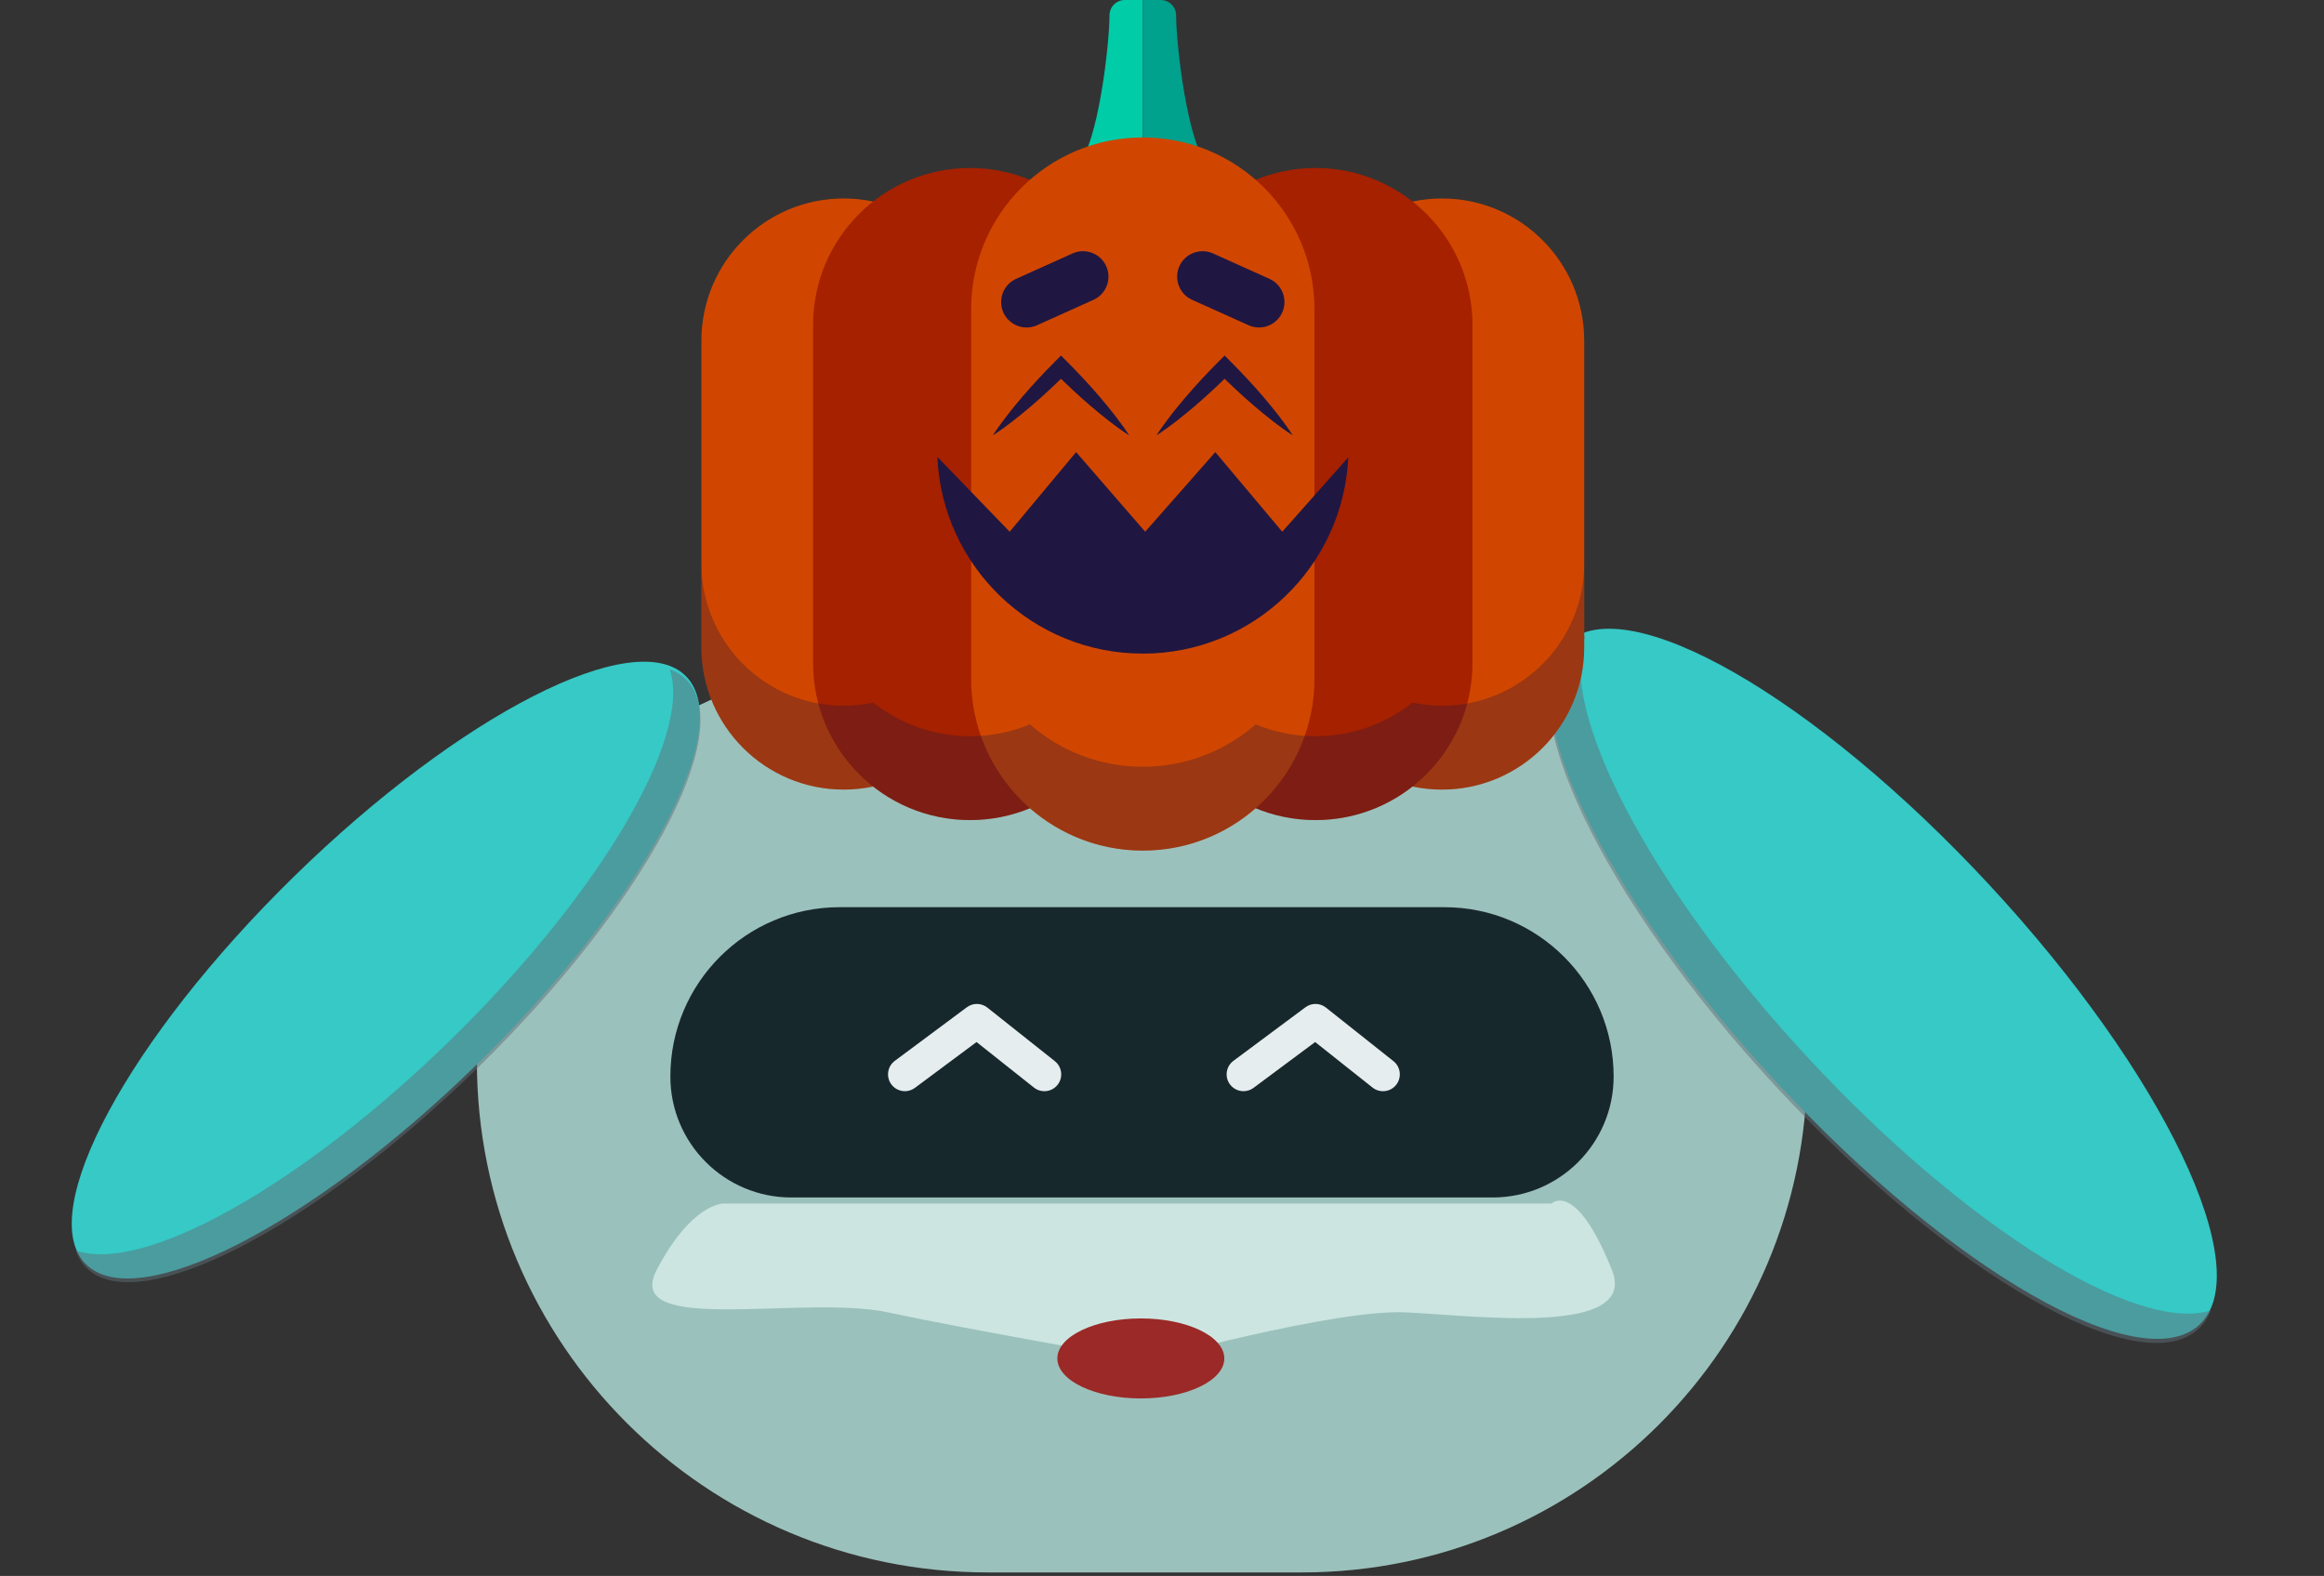 <svg width="177" height="120" viewBox="0 0 177 120" fill="none" xmlns="http://www.w3.org/2000/svg">
<rect x="0" y="0" width="177" height="120" fill="#333333" stroke="none"/>
<path d="M36.32 80.818C36.32 64.16 49.823 50.657 66.481 50.657H107.042C123.937 50.657 137.634 64.353 137.634 81.249C137.634 102.504 120.403 119.735 99.148 119.735H75.237C53.743 119.735 36.32 102.311 36.32 80.818Z" fill="#9BC1BC"/>
<path d="M51.056 81.972C51.056 74.851 56.829 69.078 63.951 69.078H110.003C117.124 69.078 122.897 74.851 122.897 81.972C122.897 87.059 118.773 91.183 113.687 91.183H60.267C55.18 91.183 51.056 87.059 51.056 81.972Z" fill="#17282D"/>
<path d="M119.349 48.949C123.824 44.798 138.232 53.059 151.53 67.399C164.827 81.739 171.978 96.729 167.503 100.879C163.027 105.03 148.62 96.769 135.322 82.429C122.025 68.089 114.874 53.099 119.349 48.949Z" fill="#36C9C6"/>
<g opacity="0.5">
<path d="M137.665 80.507C125.582 67.475 118.576 53.912 120.755 48.428C120.189 48.605 119.696 48.878 119.287 49.257C114.811 53.407 121.963 68.396 135.26 82.737C148.557 97.078 162.965 105.338 167.44 101.188C167.849 100.809 168.159 100.338 168.377 99.786C162.745 101.546 149.748 93.537 137.665 80.507Z" fill="#5D7077"/>
</g>
<path d="M52.256 51.504C48.401 47.561 35.036 54.379 22.404 66.73C9.772 79.081 2.658 92.291 6.512 96.233C10.367 100.176 23.732 93.359 36.364 81.007C48.996 68.656 56.111 55.446 52.256 51.504Z" fill="#36C9C6"/>
<g opacity="0.5">
<path d="M34.335 79.169C45.814 67.945 52.734 56.017 51.011 50.972C51.514 51.156 51.947 51.425 52.299 51.785C56.154 55.727 49.039 68.936 36.407 81.288C23.775 93.641 10.41 100.457 6.555 96.514C6.203 96.154 5.945 95.716 5.772 95.208C10.776 97.045 22.857 90.392 34.335 79.169Z" fill="#5D7077"/>
</g>
<path d="M118.165 91.643C118.165 91.643 120.007 89.801 122.77 96.709C124.792 101.763 112.549 100.203 107.113 99.932C101.677 99.662 87.437 103.617 87.437 103.617C87.437 103.617 74.082 101.314 67.635 99.932C61.188 98.551 47.372 101.774 50.009 96.709C52.645 91.643 55.074 91.643 55.074 91.643H118.165Z" fill="#CCE5E1"/>
<path d="M93.246 103.439C93.246 105.121 90.4 106.485 86.888 106.485C83.376 106.485 80.529 105.121 80.529 103.439C80.529 101.757 83.376 100.393 86.888 100.393C90.4 100.393 93.246 101.757 93.246 103.439Z" fill="#9B2927"/>
<path d="M94.708 83.089C94.316 83.089 93.93 82.91 93.677 82.572C93.255 82.003 93.372 81.2 93.941 80.778L99.425 76.7C99.891 76.353 100.533 76.362 100.987 76.724L106.128 80.803C106.682 81.244 106.775 82.05 106.335 82.605C105.894 83.161 105.089 83.253 104.534 82.812L100.164 79.346L95.471 82.837C95.242 83.007 94.975 83.089 94.708 83.089Z" fill="#E6EDEF"/>
<path d="M68.919 83.089C68.527 83.089 68.141 82.91 67.888 82.572C67.466 82.003 67.583 81.2 68.152 80.778L73.636 76.7C74.102 76.353 74.744 76.362 75.198 76.724L80.339 80.803C80.893 81.244 80.986 82.05 80.546 82.605C80.105 83.161 79.3 83.253 78.745 82.812L74.375 79.346L69.681 82.837C69.453 83.007 69.186 83.089 68.919 83.089Z" fill="#E6EDEF"/>
<path d="M87.038 13.273V0H85.672C85.025 0 84.501 0.524 84.501 1.171C84.501 3.358 83.632 11.01 82.086 12.556L81.369 13.273H87.038Z" fill="#00CCA7"/>
<path d="M87.038 13.273V0H88.404C89.051 0 89.575 0.524 89.575 1.171C89.575 3.358 90.444 11.01 91.99 12.556L92.706 13.273H87.038Z" fill="#00A18D"/>
<path d="M64.256 60.123C58.272 60.123 53.42 55.272 53.42 49.288V25.949C53.42 19.964 58.272 15.113 64.256 15.113C70.24 15.113 75.092 19.964 75.092 25.949V49.288C75.092 55.272 70.24 60.123 64.256 60.123Z" fill="#D04600"/>
<path d="M109.82 15.113C115.804 15.113 120.656 19.965 120.656 25.949V49.288C120.656 55.272 115.804 60.124 109.82 60.124C103.835 60.124 98.984 55.272 98.984 49.288V25.949C98.984 19.964 103.835 15.113 109.82 15.113Z" fill="#D04600"/>
<path d="M73.881 62.446C67.279 62.446 61.927 57.094 61.927 50.492V24.745C61.927 18.143 67.279 12.791 73.881 12.791C80.483 12.791 85.835 18.143 85.835 24.745V50.492C85.835 57.094 80.483 62.446 73.881 62.446Z" fill="#A52100"/>
<path d="M100.194 12.791C106.797 12.791 112.148 18.143 112.148 24.745V50.492C112.148 57.094 106.796 62.446 100.194 62.446C93.593 62.446 88.241 57.094 88.241 50.492V24.745C88.24 18.143 93.593 12.791 100.194 12.791Z" fill="#A52100"/>
<path d="M87.038 64.77C79.818 64.77 73.965 58.917 73.965 51.697V23.54C73.965 16.32 79.818 10.466 87.038 10.466C94.258 10.466 100.111 16.32 100.111 23.54V51.697C100.111 58.917 94.258 64.77 87.038 64.77Z" fill="#D04600"/>
<path opacity="0.3" d="M109.82 53.738C109.051 53.738 108.301 53.656 107.577 53.504C105.544 55.103 102.982 56.06 100.195 56.06C98.579 56.06 97.039 55.738 95.633 55.157C93.335 57.165 90.33 58.385 87.038 58.385C83.746 58.385 80.74 57.165 78.442 55.157C77.037 55.738 75.497 56.06 73.881 56.06C71.094 56.06 68.532 55.103 66.499 53.504C65.775 53.657 65.025 53.738 64.256 53.738C58.272 53.738 53.42 48.886 53.42 42.902V49.288C53.42 55.272 58.272 60.124 64.256 60.124C65.025 60.124 65.775 60.042 66.499 59.89C68.532 61.49 71.094 62.446 73.881 62.446C75.497 62.446 77.037 62.124 78.442 61.543C80.741 63.551 83.746 64.771 87.038 64.771C90.33 64.771 93.335 63.551 95.633 61.543C97.039 62.124 98.579 62.446 100.195 62.446C102.982 62.446 105.544 61.489 107.577 59.89C108.301 60.043 109.051 60.124 109.82 60.124C115.804 60.124 120.656 55.272 120.656 49.288V42.902C120.656 48.886 115.804 53.738 109.82 53.738Z" fill="#201642"/>
<path d="M78.186 22.999L82.485 21.065" stroke="#201642" stroke-width="3.875" stroke-miterlimit="10" stroke-linecap="round"/>
<path d="M95.889 22.999L91.591 21.065" stroke="#201642" stroke-width="3.875" stroke-miterlimit="10" stroke-linecap="round"/>
<path d="M97.659 40.489L92.56 34.426L87.219 40.489L81.959 34.426L76.899 40.489L71.392 34.793C71.751 43.125 78.618 49.77 87.038 49.77C95.447 49.77 102.307 43.143 102.684 34.827L97.659 40.489Z" fill="#201642"/>
<path d="M75.618 33.151C75.952 32.621 76.327 32.131 76.699 31.638C77.081 31.155 77.464 30.673 77.865 30.209C78.665 29.279 79.5 28.384 80.364 27.519L80.808 27.074L81.25 27.519C81.682 27.952 82.108 28.391 82.525 28.839C82.941 29.288 83.352 29.742 83.751 30.208C84.152 30.672 84.535 31.154 84.917 31.637C85.289 32.13 85.663 32.621 85.997 33.151C85.466 32.818 84.975 32.443 84.482 32.072C83.999 31.689 83.517 31.307 83.053 30.905C82.587 30.507 82.133 30.096 81.684 29.68C81.236 29.263 80.797 28.836 80.364 28.405H81.25C80.384 29.27 79.489 30.104 78.559 30.904C78.095 31.305 77.614 31.688 77.131 32.071C76.639 32.443 76.148 32.817 75.618 33.151Z" fill="#201642"/>
<path d="M88.078 33.151C88.413 32.621 88.787 32.131 89.159 31.638C89.542 31.155 89.925 30.673 90.326 30.209C91.126 29.279 91.96 28.384 92.825 27.519L93.269 27.074L93.711 27.519C94.142 27.952 94.569 28.391 94.986 28.839C95.402 29.288 95.813 29.742 96.212 30.208C96.613 30.672 96.996 31.154 97.378 31.637C97.75 32.13 98.124 32.621 98.458 33.151C97.927 32.818 97.436 32.443 96.943 32.072C96.46 31.689 95.978 31.307 95.514 30.905C95.048 30.507 94.594 30.096 94.145 29.68C93.697 29.263 93.258 28.836 92.825 28.405H93.711C92.846 29.27 91.951 30.104 91.02 30.904C90.556 31.305 90.075 31.688 89.592 32.071C89.099 32.443 88.609 32.817 88.078 33.151Z" fill="#201642"/>
</svg>
